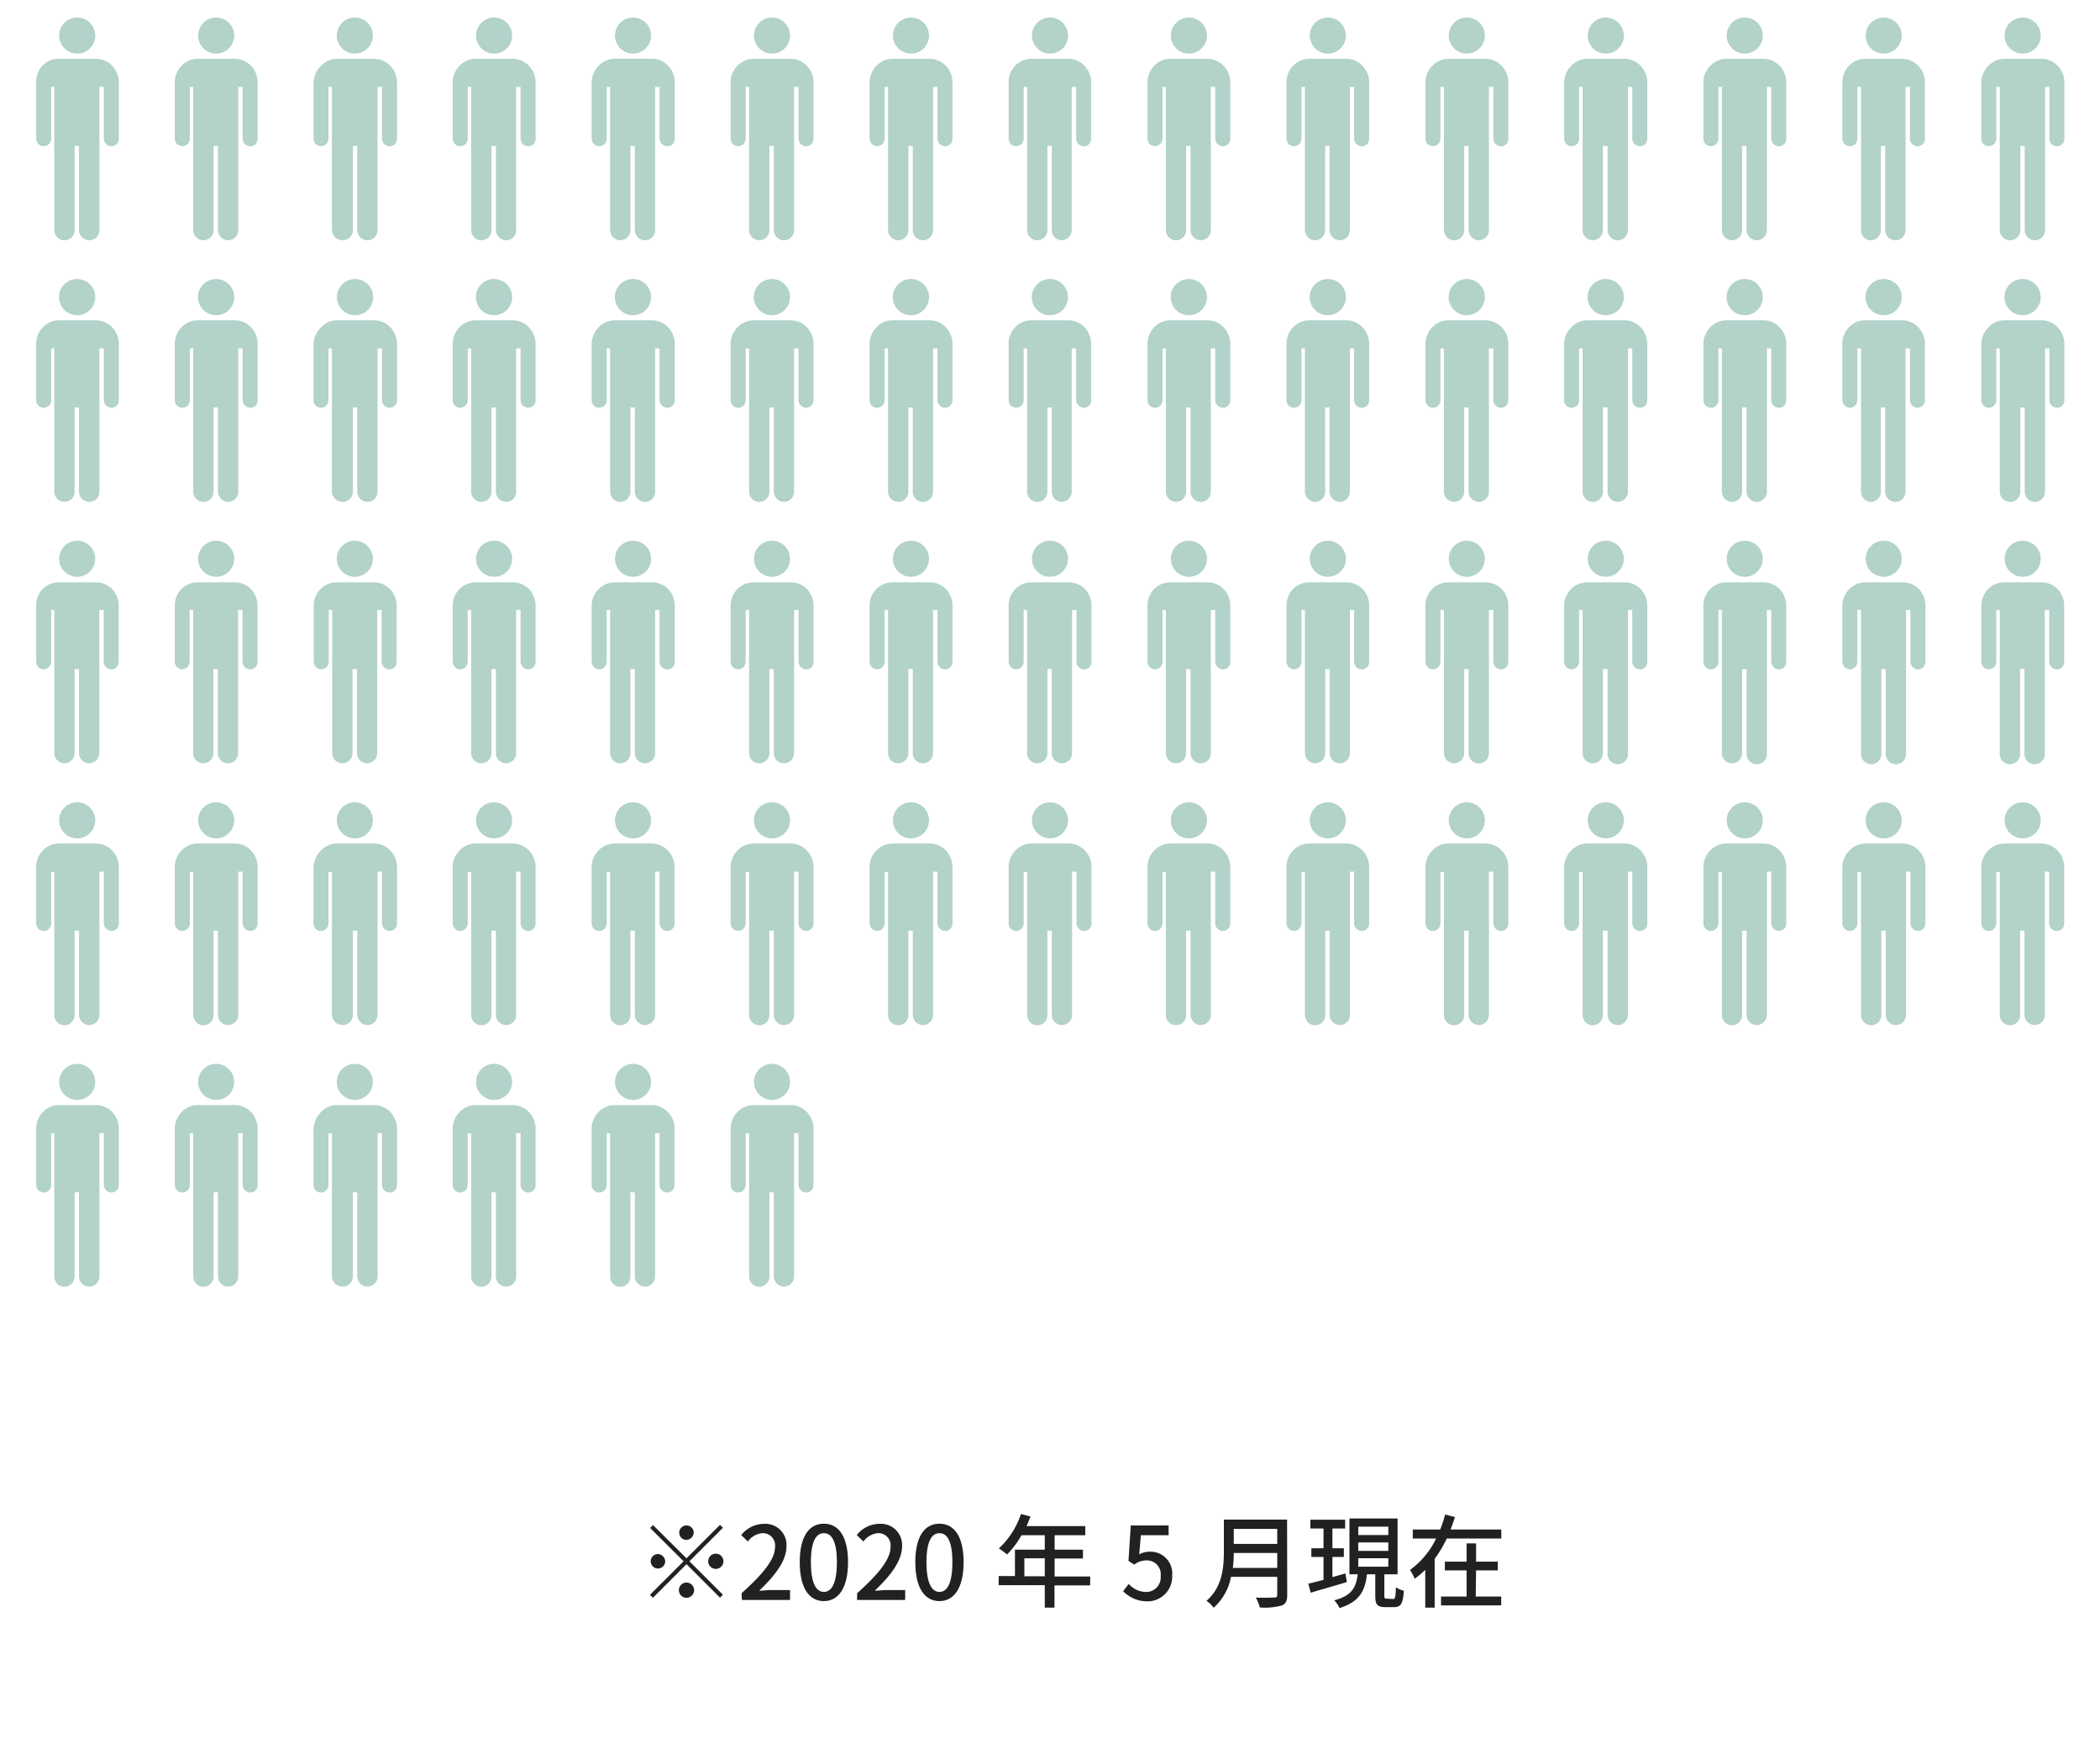 <svg xmlns="http://www.w3.org/2000/svg" viewBox="0 0 290 240"><defs><style>.cls-1{fill:#b2d2ca;}.cls-2{fill:#212121;}</style></defs><title>service_farmnote_connect_img_02</title><g id="コンテンツ"><path class="cls-1" d="M10.66,7.4a2.49,2.49,0,1,1,2.49-2.49A2.48,2.48,0,0,1,10.66,7.4ZM5,11.15v8a1,1,0,1,0,2.07,0V12H7.5V31.75a1.42,1.42,0,0,0,1.07,1.39,1.4,1.4,0,0,0,1.73-1.36V20.15h.61v11.6A1.42,1.42,0,0,0,12,33.14a1.4,1.4,0,0,0,1.73-1.36V12h.61v7.12a1.06,1.06,0,0,0,.89,1.06,1,1,0,0,0,1.18-1v-8a3.4,3.4,0,0,0-.83-2,3.13,3.13,0,0,0-2.38-1.06h-5A3.12,3.12,0,0,0,5.78,9.15,3.34,3.34,0,0,0,5,11.15Z"/><path class="cls-1" d="M29.85,7.4a2.49,2.49,0,1,1,2.49-2.49A2.48,2.48,0,0,1,29.85,7.4Zm-5.71,3.75v8a1,1,0,1,0,2.07,0V12h.48V31.75a1.42,1.42,0,0,0,1.07,1.39,1.4,1.4,0,0,0,1.73-1.36V20.15h.61v11.6a1.42,1.42,0,0,0,1.07,1.39,1.4,1.4,0,0,0,1.73-1.36V12h.61v7.12a1.06,1.06,0,0,0,.89,1.06,1,1,0,0,0,1.18-1v-8a3.4,3.4,0,0,0-.83-2,3.13,3.13,0,0,0-2.38-1.06h-5A3.12,3.12,0,0,0,25,9.15,3.34,3.34,0,0,0,24.14,11.15Z"/><path class="cls-1" d="M49,7.4a2.49,2.49,0,1,1,2.49-2.49A2.48,2.48,0,0,1,49,7.4Zm-5.71,3.75v8a1,1,0,1,0,2.07,0V12h.48V31.75A1.42,1.42,0,0,0,47,33.14a1.4,1.4,0,0,0,1.73-1.36V20.15h.61v11.6a1.42,1.42,0,0,0,1.07,1.39,1.4,1.4,0,0,0,1.73-1.36V12h.61v7.12a1.06,1.06,0,0,0,.89,1.06,1,1,0,0,0,1.18-1v-8a3.4,3.4,0,0,0-.83-2,3.13,3.13,0,0,0-2.38-1.06h-5a3.12,3.12,0,0,0-2.37,1.06A3.34,3.34,0,0,0,43.33,11.15Z"/><path class="cls-1" d="M68.23,7.4a2.49,2.49,0,1,1,2.49-2.49A2.48,2.48,0,0,1,68.23,7.4Zm-5.71,3.75v8a1,1,0,1,0,2.07,0V12h.48V31.75a1.42,1.42,0,0,0,1.07,1.39,1.4,1.4,0,0,0,1.73-1.36V20.15h.61v11.6a1.42,1.42,0,0,0,1.07,1.39,1.4,1.4,0,0,0,1.73-1.36V12h.61v7.12a1.06,1.06,0,0,0,.89,1.06,1,1,0,0,0,1.18-1v-8a3.4,3.4,0,0,0-.83-2,3.13,3.13,0,0,0-2.38-1.06h-5a3.13,3.13,0,0,0-2.38,1.06A3.34,3.34,0,0,0,62.52,11.15Z"/><path class="cls-1" d="M87.42,7.4a2.49,2.49,0,1,1,2.49-2.49A2.48,2.48,0,0,1,87.42,7.4Zm-5.71,3.75v8a1,1,0,1,0,2.07,0V12h.48V31.75a1.42,1.42,0,0,0,1.07,1.39,1.4,1.4,0,0,0,1.73-1.36V20.15h.61v11.6a1.42,1.42,0,0,0,1.07,1.39,1.4,1.4,0,0,0,1.73-1.36V12h.61v7.12A1.06,1.06,0,0,0,92,20.17a1,1,0,0,0,1.18-1v-8a3.34,3.34,0,0,0-.83-2,3.13,3.13,0,0,0-2.38-1.06h-5a3.13,3.13,0,0,0-2.38,1.06A3.34,3.34,0,0,0,81.71,11.15Z"/><path class="cls-1" d="M106.61,7.4a2.49,2.49,0,1,1,2.49-2.49A2.48,2.48,0,0,1,106.61,7.4Zm-5.71,3.75v8a1,1,0,1,0,2.07,0V12h.48V31.75a1.42,1.42,0,0,0,1.07,1.39,1.4,1.4,0,0,0,1.73-1.36V20.15h.61v11.6a1.42,1.42,0,0,0,1.07,1.39,1.4,1.4,0,0,0,1.73-1.36V12h.61v7.12a1.06,1.06,0,0,0,.89,1.06,1,1,0,0,0,1.18-1v-8a3.34,3.34,0,0,0-.83-2,3.13,3.13,0,0,0-2.38-1.06h-5a3.13,3.13,0,0,0-2.38,1.06A3.34,3.34,0,0,0,100.9,11.15Z"/><path class="cls-1" d="M125.8,7.4a2.49,2.49,0,1,1,2.49-2.49A2.48,2.48,0,0,1,125.8,7.4Zm-5.71,3.75v8a1,1,0,1,0,2.07,0V12h.48V31.75a1.42,1.42,0,0,0,1.07,1.39,1.4,1.4,0,0,0,1.73-1.36V20.15h.61v11.6a1.42,1.42,0,0,0,1.07,1.39,1.4,1.4,0,0,0,1.73-1.36V12h.61v7.12a1.06,1.06,0,0,0,.89,1.06,1,1,0,0,0,1.18-1v-8a3.34,3.34,0,0,0-.83-2,3.13,3.13,0,0,0-2.38-1.06h-5a3.13,3.13,0,0,0-2.38,1.06A3.34,3.34,0,0,0,120.09,11.15Z"/><path class="cls-1" d="M145,7.4a2.49,2.49,0,1,1,2.49-2.49A2.48,2.48,0,0,1,145,7.4Zm-5.71,3.75v8a1,1,0,1,0,2.07,0V12h.48V31.75a1.42,1.42,0,0,0,1.07,1.39,1.4,1.4,0,0,0,1.73-1.36V20.15h.61v11.6a1.42,1.42,0,0,0,1.07,1.39A1.4,1.4,0,0,0,148,31.78V12h.61v7.12a1.06,1.06,0,0,0,.89,1.06,1,1,0,0,0,1.18-1v-8a3.34,3.34,0,0,0-.83-2,3.13,3.13,0,0,0-2.38-1.06h-5a3.13,3.13,0,0,0-2.38,1.06A3.34,3.34,0,0,0,139.28,11.15Z"/><path class="cls-1" d="M164.18,7.4a2.49,2.49,0,1,1,2.49-2.49A2.48,2.48,0,0,1,164.18,7.4Zm-5.71,3.75v8a1,1,0,1,0,2.07,0V12H161V31.75a1.42,1.42,0,0,0,1.07,1.39,1.4,1.4,0,0,0,1.73-1.36V20.15h.61v11.6a1.42,1.42,0,0,0,1.07,1.39,1.4,1.4,0,0,0,1.73-1.36V12h.61v7.12a1.06,1.06,0,0,0,.89,1.06,1,1,0,0,0,1.18-1v-8a3.34,3.34,0,0,0-.83-2,3.13,3.13,0,0,0-2.38-1.06h-5a3.13,3.13,0,0,0-2.38,1.06A3.34,3.34,0,0,0,158.47,11.15Z"/><path class="cls-1" d="M183.37,7.4a2.49,2.49,0,1,1,2.49-2.49A2.48,2.48,0,0,1,183.37,7.4Zm-5.71,3.75v8a1,1,0,1,0,2.07,0V12h.48V31.75a1.42,1.42,0,0,0,1.07,1.39A1.4,1.4,0,0,0,183,31.78V20.15h.61v11.6a1.42,1.42,0,0,0,1.07,1.39,1.4,1.4,0,0,0,1.73-1.36V12H187v7.12a1.06,1.06,0,0,0,.89,1.06,1,1,0,0,0,1.18-1v-8a3.34,3.34,0,0,0-.83-2,3.13,3.13,0,0,0-2.38-1.06h-5a3.13,3.13,0,0,0-2.38,1.06A3.34,3.34,0,0,0,177.66,11.15Z"/><path class="cls-1" d="M202.56,7.4a2.49,2.49,0,1,1,2.49-2.49A2.48,2.48,0,0,1,202.56,7.4Zm-5.71,3.75v8a1,1,0,1,0,2.07,0V12h.48V31.75a1.42,1.42,0,0,0,1.07,1.39,1.4,1.4,0,0,0,1.73-1.36V20.15h.61v11.6a1.43,1.43,0,0,0,1.07,1.39,1.4,1.4,0,0,0,1.73-1.36V12h.61v7.12a1.06,1.06,0,0,0,.89,1.06,1,1,0,0,0,1.18-1v-8a3.34,3.34,0,0,0-.83-2,3.13,3.13,0,0,0-2.38-1.06h-5a3.13,3.13,0,0,0-2.38,1.06A3.34,3.34,0,0,0,196.85,11.15Z"/><path class="cls-1" d="M221.75,7.4a2.49,2.49,0,1,1,2.49-2.49A2.48,2.48,0,0,1,221.75,7.4ZM216,11.15v8a1,1,0,1,0,2.07,0V12h.48V31.75a1.42,1.42,0,0,0,1.07,1.39,1.4,1.4,0,0,0,1.73-1.36V20.15H222v11.6a1.43,1.43,0,0,0,1.07,1.39,1.41,1.41,0,0,0,1.74-1.36V12h.6v7.12a1.06,1.06,0,0,0,.89,1.06,1,1,0,0,0,1.18-1v-8a3.34,3.34,0,0,0-.83-2,3.13,3.13,0,0,0-2.38-1.06h-5a3.13,3.13,0,0,0-2.38,1.06A3.4,3.4,0,0,0,216,11.15Z"/><path class="cls-1" d="M240.94,7.4a2.49,2.49,0,1,1,2.49-2.49A2.48,2.48,0,0,1,240.94,7.4Zm-5.71,3.75v8a1,1,0,1,0,2.07,0V12h.48V31.75a1.42,1.42,0,0,0,1.07,1.39,1.4,1.4,0,0,0,1.73-1.36V20.15h.61v11.6a1.43,1.43,0,0,0,1.07,1.39A1.41,1.41,0,0,0,244,31.78V12h.6v7.12a1.06,1.06,0,0,0,.89,1.06,1,1,0,0,0,1.18-1v-8a3.34,3.34,0,0,0-.83-2,3.12,3.12,0,0,0-2.37-1.06h-5a3.13,3.13,0,0,0-2.38,1.06A3.4,3.4,0,0,0,235.23,11.15Z"/><path class="cls-1" d="M260.13,7.4a2.49,2.49,0,1,1,2.49-2.49A2.48,2.48,0,0,1,260.13,7.4Zm-5.71,3.75v8a1,1,0,1,0,2.07,0V12H257V31.75A1.43,1.43,0,0,0,258,33.14a1.41,1.41,0,0,0,1.74-1.36V20.15h.6v11.6a1.43,1.43,0,0,0,1.07,1.39,1.41,1.41,0,0,0,1.74-1.36V12h.6v7.12a1.06,1.06,0,0,0,.89,1.06,1,1,0,0,0,1.18-1v-8a3.34,3.34,0,0,0-.83-2,3.12,3.12,0,0,0-2.37-1.06h-5a3.13,3.13,0,0,0-2.38,1.06A3.4,3.4,0,0,0,254.42,11.15Z"/><path class="cls-1" d="M279.32,7.4a2.49,2.49,0,1,1,2.49-2.49A2.48,2.48,0,0,1,279.32,7.4Zm-5.71,3.75v8a1,1,0,1,0,2.07,0V12h.48V31.75a1.43,1.43,0,0,0,1.07,1.39A1.41,1.41,0,0,0,279,31.78V20.15h.6v11.6a1.43,1.43,0,0,0,1.07,1.39,1.41,1.41,0,0,0,1.74-1.36V12h.6v7.12a1.06,1.06,0,0,0,.89,1.06,1,1,0,0,0,1.18-1v-8a3.34,3.34,0,0,0-.83-2,3.12,3.12,0,0,0-2.37-1.06h-5a3.13,3.13,0,0,0-2.38,1.06A3.4,3.4,0,0,0,273.61,11.15Z"/><path class="cls-1" d="M10.66,43.53A2.5,2.5,0,1,1,13.15,41,2.49,2.49,0,0,1,10.66,43.53ZM5,47.27v8a1,1,0,1,0,2.07,0V48.11H7.5V67.87a1.41,1.41,0,0,0,1.07,1.39A1.39,1.39,0,0,0,10.3,67.9V56.27h.61v11.6A1.41,1.41,0,0,0,12,69.26a1.39,1.39,0,0,0,1.73-1.36V48.11h.61v7.12a1.06,1.06,0,0,0,.89,1.06,1,1,0,0,0,1.18-1v-8a3.45,3.45,0,0,0-.83-2,3.13,3.13,0,0,0-2.38-1.06h-5a3.12,3.12,0,0,0-2.37,1.06A3.38,3.38,0,0,0,5,47.27Z"/><path class="cls-1" d="M29.85,43.53A2.5,2.5,0,1,1,32.34,41,2.49,2.49,0,0,1,29.85,43.53Zm-5.71,3.74v8a1,1,0,1,0,2.07,0V48.11h.48V67.87a1.41,1.41,0,0,0,1.07,1.39,1.39,1.39,0,0,0,1.73-1.36V56.27h.61v11.6a1.41,1.41,0,0,0,1.07,1.39A1.39,1.39,0,0,0,32.9,67.9V48.11h.61v7.12a1.06,1.06,0,0,0,.89,1.06,1,1,0,0,0,1.18-1v-8a3.45,3.45,0,0,0-.83-2,3.13,3.13,0,0,0-2.38-1.06h-5A3.12,3.12,0,0,0,25,45.27,3.38,3.38,0,0,0,24.14,47.27Z"/><path class="cls-1" d="M49,43.53A2.5,2.5,0,1,1,51.53,41,2.49,2.49,0,0,1,49,43.53Zm-5.71,3.74v8a1,1,0,1,0,2.07,0V48.11h.48V67.87A1.41,1.41,0,0,0,47,69.26a1.39,1.39,0,0,0,1.73-1.36V56.27h.61v11.6a1.41,1.41,0,0,0,1.07,1.39,1.39,1.39,0,0,0,1.73-1.36V48.11h.61v7.12a1.06,1.06,0,0,0,.89,1.06,1,1,0,0,0,1.18-1v-8a3.45,3.45,0,0,0-.83-2,3.13,3.13,0,0,0-2.38-1.06h-5a3.12,3.12,0,0,0-2.37,1.06A3.38,3.38,0,0,0,43.33,47.27Z"/><path class="cls-1" d="M68.23,43.53A2.5,2.5,0,1,1,70.72,41,2.49,2.49,0,0,1,68.23,43.53Zm-5.71,3.74v8a1,1,0,1,0,2.07,0V48.11h.48V67.87a1.41,1.41,0,0,0,1.07,1.39,1.39,1.39,0,0,0,1.73-1.36V56.27h.61v11.6a1.41,1.41,0,0,0,1.07,1.39,1.39,1.39,0,0,0,1.73-1.36V48.11h.61v7.12a1.06,1.06,0,0,0,.89,1.06,1,1,0,0,0,1.18-1v-8a3.45,3.45,0,0,0-.83-2,3.13,3.13,0,0,0-2.38-1.06h-5a3.13,3.13,0,0,0-2.38,1.06A3.38,3.38,0,0,0,62.52,47.27Z"/><path class="cls-1" d="M87.42,43.53A2.5,2.5,0,1,1,89.91,41,2.49,2.49,0,0,1,87.42,43.53Zm-5.71,3.74v8a1,1,0,1,0,2.07,0V48.11h.48V67.87a1.41,1.41,0,0,0,1.07,1.39,1.39,1.39,0,0,0,1.73-1.36V56.27h.61v11.6a1.41,1.41,0,0,0,1.07,1.39,1.39,1.39,0,0,0,1.73-1.36V48.11h.61v7.12A1.06,1.06,0,0,0,92,56.29a1,1,0,0,0,1.18-1v-8a3.38,3.38,0,0,0-.83-2,3.13,3.13,0,0,0-2.38-1.06h-5a3.13,3.13,0,0,0-2.38,1.06A3.38,3.38,0,0,0,81.71,47.27Z"/><path class="cls-1" d="M106.61,43.53A2.5,2.5,0,1,1,109.1,41,2.49,2.49,0,0,1,106.61,43.53Zm-5.71,3.74v8a1,1,0,1,0,2.07,0V48.11h.48V67.87a1.41,1.41,0,0,0,1.07,1.39,1.39,1.39,0,0,0,1.73-1.36V56.27h.61v11.6a1.41,1.41,0,0,0,1.07,1.39,1.39,1.39,0,0,0,1.73-1.36V48.11h.61v7.12a1.06,1.06,0,0,0,.89,1.06,1,1,0,0,0,1.18-1v-8a3.38,3.38,0,0,0-.83-2,3.13,3.13,0,0,0-2.38-1.06h-5a3.13,3.13,0,0,0-2.38,1.06A3.38,3.38,0,0,0,100.9,47.27Z"/><path class="cls-1" d="M125.8,43.53A2.5,2.5,0,1,1,128.29,41,2.49,2.49,0,0,1,125.8,43.53Zm-5.71,3.74v8a1,1,0,1,0,2.07,0V48.11h.48V67.87a1.41,1.41,0,0,0,1.07,1.39,1.39,1.39,0,0,0,1.73-1.36V56.27h.61v11.6a1.41,1.41,0,0,0,1.07,1.39,1.39,1.39,0,0,0,1.73-1.36V48.11h.61v7.12a1.06,1.06,0,0,0,.89,1.06,1,1,0,0,0,1.18-1v-8a3.38,3.38,0,0,0-.83-2,3.13,3.13,0,0,0-2.38-1.06h-5a3.13,3.13,0,0,0-2.38,1.06A3.38,3.38,0,0,0,120.09,47.27Z"/><path class="cls-1" d="M145,43.53A2.5,2.5,0,1,1,147.48,41,2.49,2.49,0,0,1,145,43.53Zm-5.71,3.74v8a1,1,0,1,0,2.07,0V48.11h.48V67.87a1.41,1.41,0,0,0,1.07,1.39,1.39,1.39,0,0,0,1.73-1.36V56.27h.61v11.6a1.41,1.41,0,0,0,1.07,1.39A1.39,1.39,0,0,0,148,67.9V48.11h.61v7.12a1.06,1.06,0,0,0,.89,1.06,1,1,0,0,0,1.18-1v-8a3.38,3.38,0,0,0-.83-2,3.13,3.13,0,0,0-2.38-1.06h-5a3.13,3.13,0,0,0-2.38,1.06A3.38,3.38,0,0,0,139.28,47.27Z"/><path class="cls-1" d="M164.18,43.53A2.5,2.5,0,1,1,166.67,41,2.49,2.49,0,0,1,164.18,43.53Zm-5.71,3.74v8a1,1,0,1,0,2.07,0V48.11H161V67.87a1.41,1.41,0,0,0,1.07,1.39,1.39,1.39,0,0,0,1.73-1.36V56.27h.61v11.6a1.41,1.41,0,0,0,1.07,1.39,1.39,1.39,0,0,0,1.73-1.36V48.11h.61v7.12a1.06,1.06,0,0,0,.89,1.06,1,1,0,0,0,1.18-1v-8a3.38,3.38,0,0,0-.83-2,3.13,3.13,0,0,0-2.38-1.06h-5a3.13,3.13,0,0,0-2.38,1.06A3.38,3.38,0,0,0,158.47,47.27Z"/><path class="cls-1" d="M183.37,43.53A2.5,2.5,0,1,1,185.86,41,2.49,2.49,0,0,1,183.37,43.53Zm-5.71,3.74v8a1,1,0,1,0,2.07,0V48.11h.48V67.87a1.41,1.41,0,0,0,1.07,1.39A1.39,1.39,0,0,0,183,67.9V56.27h.61v11.6a1.41,1.41,0,0,0,1.07,1.39,1.39,1.39,0,0,0,1.73-1.36V48.11H187v7.12a1.06,1.06,0,0,0,.89,1.06,1,1,0,0,0,1.18-1v-8a3.38,3.38,0,0,0-.83-2,3.13,3.13,0,0,0-2.38-1.06h-5a3.13,3.13,0,0,0-2.38,1.06A3.38,3.38,0,0,0,177.66,47.27Z"/><path class="cls-1" d="M202.56,43.53A2.5,2.5,0,1,1,205.05,41,2.49,2.49,0,0,1,202.56,43.53Zm-5.71,3.74v8a1,1,0,1,0,2.07,0V48.11h.48V67.87a1.41,1.41,0,0,0,1.07,1.39,1.39,1.39,0,0,0,1.73-1.36V56.27h.61v11.6a1.42,1.42,0,0,0,1.07,1.39,1.39,1.39,0,0,0,1.73-1.36V48.11h.61v7.12a1.06,1.06,0,0,0,.89,1.06,1,1,0,0,0,1.18-1v-8a3.38,3.38,0,0,0-.83-2,3.13,3.13,0,0,0-2.38-1.06h-5a3.13,3.13,0,0,0-2.38,1.06A3.38,3.38,0,0,0,196.85,47.27Z"/><path class="cls-1" d="M221.75,43.53A2.5,2.5,0,1,1,224.24,41,2.49,2.49,0,0,1,221.75,43.53ZM216,47.27v8a1,1,0,1,0,2.07,0V48.11h.48V67.87a1.41,1.41,0,0,0,1.07,1.39,1.39,1.39,0,0,0,1.73-1.36V56.27H222v11.6a1.42,1.42,0,0,0,1.07,1.39,1.4,1.4,0,0,0,1.74-1.36V48.11h.6v7.12a1.06,1.06,0,0,0,.89,1.06,1,1,0,0,0,1.18-1v-8a3.38,3.38,0,0,0-.83-2,3.13,3.13,0,0,0-2.38-1.06h-5a3.13,3.13,0,0,0-2.38,1.06A3.45,3.45,0,0,0,216,47.27Z"/><path class="cls-1" d="M240.94,43.53A2.5,2.5,0,1,1,243.43,41,2.49,2.49,0,0,1,240.94,43.53Zm-5.71,3.74v8a1,1,0,1,0,2.07,0V48.11h.48V67.87a1.41,1.41,0,0,0,1.07,1.39,1.39,1.39,0,0,0,1.73-1.36V56.27h.61v11.6a1.42,1.42,0,0,0,1.07,1.39A1.4,1.4,0,0,0,244,67.9V48.11h.6v7.12a1.06,1.06,0,0,0,.89,1.06,1,1,0,0,0,1.18-1v-8a3.38,3.38,0,0,0-.83-2,3.12,3.12,0,0,0-2.37-1.06h-5a3.13,3.13,0,0,0-2.38,1.06A3.45,3.45,0,0,0,235.23,47.27Z"/><path class="cls-1" d="M260.13,43.53A2.5,2.5,0,1,1,262.62,41,2.49,2.49,0,0,1,260.13,43.53Zm-5.71,3.74v8a1,1,0,1,0,2.07,0V48.11H257V67.87A1.42,1.42,0,0,0,258,69.26a1.4,1.4,0,0,0,1.74-1.36V56.27h.6v11.6a1.42,1.42,0,0,0,1.07,1.39,1.4,1.4,0,0,0,1.74-1.36V48.11h.6v7.12a1.06,1.06,0,0,0,.89,1.06,1,1,0,0,0,1.18-1v-8a3.38,3.38,0,0,0-.83-2,3.12,3.12,0,0,0-2.37-1.06h-5a3.13,3.13,0,0,0-2.38,1.06A3.45,3.45,0,0,0,254.42,47.27Z"/><path class="cls-1" d="M279.32,43.53A2.5,2.5,0,1,1,281.81,41,2.49,2.49,0,0,1,279.32,43.53Zm-5.71,3.74v8a1,1,0,1,0,2.07,0V48.11h.48V67.87a1.42,1.42,0,0,0,1.07,1.39A1.4,1.4,0,0,0,279,67.9V56.27h.6v11.6a1.42,1.42,0,0,0,1.07,1.39,1.4,1.4,0,0,0,1.74-1.36V48.11h.6v7.12a1.06,1.06,0,0,0,.89,1.06,1,1,0,0,0,1.18-1v-8a3.38,3.38,0,0,0-.83-2,3.12,3.12,0,0,0-2.37-1.06h-5a3.13,3.13,0,0,0-2.38,1.06A3.45,3.45,0,0,0,273.61,47.27Z"/><path class="cls-1" d="M10.66,79.65a2.49,2.49,0,1,1,2.49-2.49A2.49,2.49,0,0,1,10.66,79.65ZM5,83.4v7.95a1.07,1.07,0,0,0,.88,1.07,1.05,1.05,0,0,0,1.19-1V84.23H7.5V104a1.4,1.4,0,1,0,2.8,0V92.39h.61V104a1.4,1.4,0,1,0,2.8,0V84.23h.61v7.12a1.08,1.08,0,0,0,.89,1.07,1,1,0,0,0,1.18-1v-8a3.45,3.45,0,0,0-.83-2,3.15,3.15,0,0,0-2.38-1h-5a3.14,3.14,0,0,0-2.37,1A3.38,3.38,0,0,0,5,83.4Z"/><path class="cls-1" d="M29.85,79.65a2.49,2.49,0,1,1,2.49-2.49A2.49,2.49,0,0,1,29.85,79.65ZM24.14,83.4v7.95A1.07,1.07,0,0,0,25,92.42a1.05,1.05,0,0,0,1.19-1V84.23h.48V104a1.4,1.4,0,1,0,2.8,0V92.39h.61V104a1.4,1.4,0,1,0,2.8,0V84.23h.61v7.12a1.08,1.08,0,0,0,.89,1.07,1,1,0,0,0,1.18-1v-8a3.45,3.45,0,0,0-.83-2,3.15,3.15,0,0,0-2.38-1h-5a3.14,3.14,0,0,0-2.37,1A3.38,3.38,0,0,0,24.14,83.4Z"/><path class="cls-1" d="M49,79.65a2.49,2.49,0,1,1,2.49-2.49A2.49,2.49,0,0,1,49,79.65ZM43.33,83.4v7.95a1.07,1.07,0,0,0,.88,1.07,1.05,1.05,0,0,0,1.19-1V84.23h.48V104a1.4,1.4,0,1,0,2.8,0V92.39h.61V104a1.4,1.4,0,1,0,2.8,0V84.23h.61v7.12a1.08,1.08,0,0,0,.89,1.07,1,1,0,0,0,1.18-1v-8a3.45,3.45,0,0,0-.83-2,3.15,3.15,0,0,0-2.38-1h-5a3.14,3.14,0,0,0-2.37,1A3.38,3.38,0,0,0,43.33,83.4Z"/><path class="cls-1" d="M68.23,79.65a2.49,2.49,0,1,1,2.49-2.49A2.49,2.49,0,0,1,68.23,79.65ZM62.52,83.4v7.95a1.07,1.07,0,0,0,.88,1.07,1.05,1.05,0,0,0,1.19-1V84.23h.48V104a1.4,1.4,0,1,0,2.8,0V92.39h.61V104a1.4,1.4,0,1,0,2.8,0V84.23h.61v7.12a1.08,1.08,0,0,0,.89,1.07,1,1,0,0,0,1.18-1v-8a3.45,3.45,0,0,0-.83-2,3.15,3.15,0,0,0-2.38-1h-5a3.15,3.15,0,0,0-2.38,1A3.38,3.38,0,0,0,62.52,83.4Z"/><path class="cls-1" d="M87.42,79.65a2.49,2.49,0,1,1,2.49-2.49A2.49,2.49,0,0,1,87.42,79.65ZM81.71,83.4v7.95a1.07,1.07,0,0,0,.88,1.07,1.05,1.05,0,0,0,1.19-1V84.23h.48V104a1.4,1.4,0,1,0,2.8,0V92.39h.61V104a1.4,1.4,0,1,0,2.8,0V84.23h.61v7.12A1.08,1.08,0,0,0,92,92.42a1,1,0,0,0,1.18-1v-8a3.38,3.38,0,0,0-.83-2,3.15,3.15,0,0,0-2.38-1h-5a3.15,3.15,0,0,0-2.38,1A3.38,3.38,0,0,0,81.71,83.4Z"/><path class="cls-1" d="M106.61,79.65a2.49,2.49,0,1,1,2.49-2.49A2.49,2.49,0,0,1,106.61,79.65ZM100.9,83.4v7.95a1.07,1.07,0,0,0,.88,1.07,1.05,1.05,0,0,0,1.19-1V84.23h.48V104a1.4,1.4,0,1,0,2.8,0V92.39h.61V104a1.4,1.4,0,1,0,2.8,0V84.23h.61v7.12a1.08,1.08,0,0,0,.89,1.07,1,1,0,0,0,1.18-1v-8a3.38,3.38,0,0,0-.83-2,3.15,3.15,0,0,0-2.38-1h-5a3.15,3.15,0,0,0-2.38,1A3.38,3.38,0,0,0,100.9,83.4Z"/><path class="cls-1" d="M125.8,79.65a2.49,2.49,0,1,1,2.49-2.49A2.49,2.49,0,0,1,125.8,79.65Zm-5.71,3.75v7.95a1.07,1.07,0,0,0,.88,1.07,1.05,1.05,0,0,0,1.19-1V84.23h.48V104a1.4,1.4,0,1,0,2.8,0V92.39h.61V104a1.4,1.4,0,1,0,2.8,0V84.23h.61v7.12a1.08,1.08,0,0,0,.89,1.07,1,1,0,0,0,1.18-1v-8a3.38,3.38,0,0,0-.83-2,3.15,3.15,0,0,0-2.38-1h-5a3.15,3.15,0,0,0-2.38,1A3.38,3.38,0,0,0,120.09,83.4Z"/><path class="cls-1" d="M145,79.65a2.49,2.49,0,1,1,2.49-2.49A2.49,2.49,0,0,1,145,79.65Zm-5.71,3.75v7.95a1.07,1.07,0,0,0,.88,1.07,1.05,1.05,0,0,0,1.19-1V84.23h.48V104a1.4,1.4,0,1,0,2.8,0V92.39h.61V104a1.4,1.4,0,1,0,2.8,0V84.23h.61v7.12a1.08,1.08,0,0,0,.89,1.07,1,1,0,0,0,1.18-1v-8a3.38,3.38,0,0,0-.83-2,3.15,3.15,0,0,0-2.38-1h-5a3.15,3.15,0,0,0-2.38,1A3.38,3.38,0,0,0,139.28,83.4Z"/><path class="cls-1" d="M164.18,79.65a2.49,2.49,0,1,1,2.49-2.49A2.49,2.49,0,0,1,164.18,79.65Zm-5.71,3.75v7.95a1.07,1.07,0,0,0,.88,1.07,1.05,1.05,0,0,0,1.19-1V84.23H161V104a1.4,1.4,0,1,0,2.8,0V92.39h.61V104a1.4,1.4,0,1,0,2.8,0V84.23h.61v7.12a1.08,1.08,0,0,0,.89,1.07,1,1,0,0,0,1.18-1v-8a3.38,3.38,0,0,0-.83-2,3.15,3.15,0,0,0-2.38-1h-5a3.15,3.15,0,0,0-2.38,1A3.38,3.38,0,0,0,158.47,83.4Z"/><path class="cls-1" d="M183.37,79.65a2.49,2.49,0,1,1,2.49-2.49A2.49,2.49,0,0,1,183.37,79.65Zm-5.71,3.75v7.95a1.07,1.07,0,0,0,.88,1.07,1.05,1.05,0,0,0,1.19-1V84.23h.48V104a1.4,1.4,0,1,0,2.8,0V92.39h.61V104a1.4,1.4,0,1,0,2.8,0V84.23H187v7.12a1.08,1.08,0,0,0,.89,1.07,1,1,0,0,0,1.18-1v-8a3.38,3.38,0,0,0-.83-2,3.15,3.15,0,0,0-2.38-1h-5a3.15,3.15,0,0,0-2.38,1A3.38,3.38,0,0,0,177.66,83.4Z"/><path class="cls-1" d="M202.56,79.65a2.49,2.49,0,1,1,2.49-2.49A2.49,2.49,0,0,1,202.56,79.65Zm-5.71,3.75v7.95a1.07,1.07,0,0,0,.88,1.07,1.05,1.05,0,0,0,1.19-1V84.23h.48V104a1.4,1.4,0,1,0,2.8,0V92.39h.61V104a1.41,1.41,0,0,0,1.07,1.38,1.39,1.39,0,0,0,1.73-1.35V84.23h.61v7.12a1.08,1.08,0,0,0,.89,1.07,1,1,0,0,0,1.18-1v-8a3.38,3.38,0,0,0-.83-2,3.15,3.15,0,0,0-2.38-1h-5a3.15,3.15,0,0,0-2.38,1A3.38,3.38,0,0,0,196.85,83.4Z"/><path class="cls-1" d="M221.75,79.65a2.49,2.49,0,1,1,2.49-2.49A2.49,2.49,0,0,1,221.75,79.65ZM216,83.4v7.95a1.07,1.07,0,0,0,.88,1.07,1.05,1.05,0,0,0,1.19-1V84.23h.48V104a1.4,1.4,0,1,0,2.8,0V92.39H222V104a1.41,1.41,0,1,0,2.81,0V84.23h.6v7.12a1.08,1.08,0,0,0,.89,1.07,1,1,0,0,0,1.18-1v-8a3.38,3.38,0,0,0-.83-2,3.15,3.15,0,0,0-2.38-1h-5a3.15,3.15,0,0,0-2.38,1A3.45,3.45,0,0,0,216,83.4Z"/><path class="cls-1" d="M240.94,79.65a2.49,2.49,0,1,1,2.49-2.49A2.49,2.49,0,0,1,240.94,79.65Zm-5.71,3.75v7.95a1.07,1.07,0,0,0,.88,1.07,1.05,1.05,0,0,0,1.19-1V84.23h.48V104a1.4,1.4,0,1,0,2.8,0V92.39h.61V104a1.41,1.41,0,1,0,2.81,0V84.23h.6v7.12a1.08,1.08,0,0,0,.89,1.07,1,1,0,0,0,1.18-1v-8a3.38,3.38,0,0,0-.83-2,3.14,3.14,0,0,0-2.37-1h-5a3.15,3.15,0,0,0-2.38,1A3.45,3.45,0,0,0,235.23,83.4Z"/><path class="cls-1" d="M260.13,79.65a2.49,2.49,0,1,1,2.49-2.49A2.49,2.49,0,0,1,260.13,79.65Zm-5.71,3.75v7.95a1.07,1.07,0,0,0,.88,1.07,1.05,1.05,0,0,0,1.19-1V84.23H257V104a1.41,1.41,0,1,0,2.81,0V92.39h.6V104a1.41,1.41,0,1,0,2.81,0V84.23h.6v7.12a1.08,1.08,0,0,0,.89,1.07,1,1,0,0,0,1.18-1v-8a3.38,3.38,0,0,0-.83-2,3.14,3.14,0,0,0-2.37-1h-5a3.15,3.15,0,0,0-2.38,1A3.45,3.45,0,0,0,254.42,83.4Z"/><path class="cls-1" d="M279.32,79.65a2.49,2.49,0,1,1,2.49-2.49A2.49,2.49,0,0,1,279.32,79.65Zm-5.71,3.75v7.95a1.07,1.07,0,0,0,.88,1.07,1.05,1.05,0,0,0,1.19-1V84.23h.48V104a1.41,1.41,0,1,0,2.81,0V92.39h.6V104a1.41,1.41,0,1,0,2.81,0V84.23h.6v7.12a1.08,1.08,0,0,0,.89,1.07,1,1,0,0,0,1.18-1v-8a3.38,3.38,0,0,0-.83-2,3.14,3.14,0,0,0-2.37-1h-5a3.15,3.15,0,0,0-2.38,1A3.45,3.45,0,0,0,273.61,83.4Z"/><path class="cls-1" d="M10.66,115.77a2.49,2.49,0,1,1,2.49-2.49A2.48,2.48,0,0,1,10.66,115.77ZM5,119.52v8a1,1,0,1,0,2.07,0v-7.13H7.5v19.76a1.42,1.42,0,0,0,1.07,1.39,1.4,1.4,0,0,0,1.73-1.36V128.52h.61v11.6A1.42,1.42,0,0,0,12,141.51a1.4,1.4,0,0,0,1.73-1.36V120.36h.61v7.12a1.06,1.06,0,0,0,.89,1.06,1,1,0,0,0,1.18-1v-8a3.4,3.4,0,0,0-.83-2,3.13,3.13,0,0,0-2.38-1.06h-5a3.12,3.12,0,0,0-2.37,1.06A3.34,3.34,0,0,0,5,119.52Z"/><path class="cls-1" d="M29.85,115.77a2.49,2.49,0,1,1,2.49-2.49A2.48,2.48,0,0,1,29.85,115.77Zm-5.71,3.75v8a1,1,0,1,0,2.07,0v-7.13h.48v19.76a1.42,1.42,0,0,0,1.07,1.39,1.4,1.4,0,0,0,1.73-1.36V128.52h.61v11.6a1.42,1.42,0,0,0,1.07,1.39,1.4,1.4,0,0,0,1.73-1.36V120.36h.61v7.12a1.06,1.06,0,0,0,.89,1.06,1,1,0,0,0,1.18-1v-8a3.4,3.4,0,0,0-.83-2,3.13,3.13,0,0,0-2.38-1.06h-5A3.12,3.12,0,0,0,25,117.52,3.34,3.34,0,0,0,24.14,119.52Z"/><path class="cls-1" d="M49,115.77a2.49,2.49,0,1,1,2.49-2.49A2.48,2.48,0,0,1,49,115.77Zm-5.71,3.75v8a1,1,0,1,0,2.07,0v-7.13h.48v19.76A1.42,1.42,0,0,0,47,141.51a1.4,1.4,0,0,0,1.73-1.36V128.52h.61v11.6a1.42,1.42,0,0,0,1.07,1.39,1.4,1.4,0,0,0,1.73-1.36V120.36h.61v7.12a1.06,1.06,0,0,0,.89,1.06,1,1,0,0,0,1.18-1v-8a3.4,3.4,0,0,0-.83-2,3.13,3.13,0,0,0-2.38-1.06h-5a3.12,3.12,0,0,0-2.37,1.06A3.34,3.34,0,0,0,43.33,119.52Z"/><path class="cls-1" d="M68.23,115.77a2.49,2.49,0,1,1,2.49-2.49A2.48,2.48,0,0,1,68.23,115.77Zm-5.71,3.75v8a1,1,0,1,0,2.07,0v-7.13h.48v19.76a1.42,1.42,0,0,0,1.07,1.39,1.4,1.4,0,0,0,1.73-1.36V128.52h.61v11.6a1.42,1.42,0,0,0,1.07,1.39,1.4,1.4,0,0,0,1.73-1.36V120.36h.61v7.12a1.06,1.06,0,0,0,.89,1.06,1,1,0,0,0,1.18-1v-8a3.4,3.4,0,0,0-.83-2,3.13,3.13,0,0,0-2.38-1.06h-5a3.13,3.13,0,0,0-2.38,1.06A3.34,3.34,0,0,0,62.52,119.52Z"/><path class="cls-1" d="M87.42,115.77a2.49,2.49,0,1,1,2.49-2.49A2.48,2.48,0,0,1,87.42,115.77Zm-5.71,3.75v8a1,1,0,1,0,2.07,0v-7.13h.48v19.76a1.42,1.42,0,0,0,1.07,1.39,1.4,1.4,0,0,0,1.73-1.36V128.52h.61v11.6a1.42,1.42,0,0,0,1.07,1.39,1.4,1.4,0,0,0,1.73-1.36V120.36h.61v7.12a1.06,1.06,0,0,0,.89,1.06,1,1,0,0,0,1.18-1v-8a3.34,3.34,0,0,0-.83-2,3.13,3.13,0,0,0-2.38-1.06h-5a3.13,3.13,0,0,0-2.38,1.06A3.34,3.34,0,0,0,81.71,119.52Z"/><path class="cls-1" d="M106.61,115.77a2.49,2.49,0,1,1,2.49-2.49A2.48,2.48,0,0,1,106.61,115.77Zm-5.71,3.75v8a1,1,0,1,0,2.07,0v-7.13h.48v19.76a1.42,1.42,0,0,0,1.07,1.39,1.4,1.4,0,0,0,1.73-1.36V128.52h.61v11.6a1.42,1.42,0,0,0,1.07,1.39,1.4,1.4,0,0,0,1.73-1.36V120.36h.61v7.12a1.06,1.06,0,0,0,.89,1.06,1,1,0,0,0,1.18-1v-8a3.34,3.34,0,0,0-.83-2,3.13,3.13,0,0,0-2.38-1.06h-5a3.13,3.13,0,0,0-2.38,1.06A3.34,3.34,0,0,0,100.9,119.52Z"/><path class="cls-1" d="M125.8,115.77a2.49,2.49,0,1,1,2.49-2.49A2.48,2.48,0,0,1,125.8,115.77Zm-5.71,3.75v8a1,1,0,1,0,2.07,0v-7.13h.48v19.76a1.42,1.42,0,0,0,1.07,1.39,1.4,1.4,0,0,0,1.73-1.36V128.52h.61v11.6a1.42,1.42,0,0,0,1.07,1.39,1.4,1.4,0,0,0,1.73-1.36V120.36h.61v7.12a1.06,1.06,0,0,0,.89,1.06,1,1,0,0,0,1.18-1v-8a3.34,3.34,0,0,0-.83-2,3.13,3.13,0,0,0-2.38-1.06h-5a3.13,3.13,0,0,0-2.38,1.06A3.34,3.34,0,0,0,120.09,119.52Z"/><path class="cls-1" d="M145,115.77a2.49,2.49,0,1,1,2.49-2.49A2.48,2.48,0,0,1,145,115.77Zm-5.71,3.75v8a1,1,0,1,0,2.07,0v-7.13h.48v19.76a1.42,1.42,0,0,0,1.07,1.39,1.4,1.4,0,0,0,1.73-1.36V128.52h.61v11.6a1.42,1.42,0,0,0,1.07,1.39,1.4,1.4,0,0,0,1.73-1.36V120.36h.61v7.12a1.06,1.06,0,0,0,.89,1.06,1,1,0,0,0,1.18-1v-8a3.34,3.34,0,0,0-.83-2,3.13,3.13,0,0,0-2.38-1.06h-5a3.13,3.13,0,0,0-2.38,1.06A3.34,3.34,0,0,0,139.28,119.52Z"/><path class="cls-1" d="M164.18,115.77a2.49,2.49,0,1,1,2.49-2.49A2.48,2.48,0,0,1,164.18,115.77Zm-5.71,3.75v8a1,1,0,1,0,2.07,0v-7.13H161v19.76a1.42,1.42,0,0,0,1.07,1.39,1.4,1.4,0,0,0,1.73-1.36V128.52h.61v11.6a1.42,1.42,0,0,0,1.07,1.39,1.4,1.4,0,0,0,1.73-1.36V120.36h.61v7.12a1.06,1.06,0,0,0,.89,1.06,1,1,0,0,0,1.18-1v-8a3.34,3.34,0,0,0-.83-2,3.13,3.13,0,0,0-2.38-1.06h-5a3.13,3.13,0,0,0-2.38,1.06A3.34,3.34,0,0,0,158.47,119.52Z"/><path class="cls-1" d="M183.37,115.77a2.49,2.49,0,1,1,2.49-2.49A2.48,2.48,0,0,1,183.37,115.77Zm-5.71,3.75v8a1,1,0,1,0,2.07,0v-7.13h.48v19.76a1.42,1.42,0,0,0,1.07,1.39,1.4,1.4,0,0,0,1.73-1.36V128.52h.61v11.6a1.42,1.42,0,0,0,1.07,1.39,1.4,1.4,0,0,0,1.73-1.36V120.36H187v7.12a1.06,1.06,0,0,0,.89,1.06,1,1,0,0,0,1.18-1v-8a3.34,3.34,0,0,0-.83-2,3.13,3.13,0,0,0-2.38-1.06h-5a3.13,3.13,0,0,0-2.38,1.06A3.34,3.34,0,0,0,177.66,119.52Z"/><path class="cls-1" d="M202.56,115.77a2.49,2.49,0,1,1,2.49-2.49A2.48,2.48,0,0,1,202.56,115.77Zm-5.71,3.75v8a1,1,0,1,0,2.07,0v-7.13h.48v19.76a1.42,1.42,0,0,0,1.07,1.39,1.4,1.4,0,0,0,1.73-1.36V128.52h.61v11.6a1.43,1.43,0,0,0,1.07,1.39,1.4,1.4,0,0,0,1.73-1.36V120.36h.61v7.12a1.06,1.06,0,0,0,.89,1.06,1,1,0,0,0,1.18-1v-8a3.34,3.34,0,0,0-.83-2,3.13,3.13,0,0,0-2.38-1.06h-5a3.13,3.13,0,0,0-2.38,1.06A3.34,3.34,0,0,0,196.85,119.52Z"/><path class="cls-1" d="M221.75,115.77a2.49,2.49,0,1,1,2.49-2.49A2.48,2.48,0,0,1,221.75,115.77ZM216,119.52v8a1,1,0,1,0,2.07,0v-7.13h.48v19.76a1.42,1.42,0,0,0,1.07,1.39,1.4,1.4,0,0,0,1.73-1.36V128.52H222v11.6a1.43,1.43,0,0,0,1.07,1.39,1.41,1.41,0,0,0,1.74-1.36V120.36h.6v7.12a1.06,1.06,0,0,0,.89,1.06,1,1,0,0,0,1.18-1v-8a3.34,3.34,0,0,0-.83-2,3.13,3.13,0,0,0-2.38-1.06h-5a3.13,3.13,0,0,0-2.38,1.06A3.4,3.4,0,0,0,216,119.52Z"/><path class="cls-1" d="M240.94,115.77a2.49,2.49,0,1,1,2.49-2.49A2.48,2.48,0,0,1,240.94,115.77Zm-5.71,3.75v8a1,1,0,1,0,2.07,0v-7.13h.48v19.76a1.42,1.42,0,0,0,1.07,1.39,1.4,1.4,0,0,0,1.73-1.36V128.52h.61v11.6a1.43,1.43,0,0,0,1.07,1.39,1.41,1.41,0,0,0,1.74-1.36V120.36h.6v7.12a1.06,1.06,0,0,0,.89,1.06,1,1,0,0,0,1.18-1v-8a3.34,3.34,0,0,0-.83-2,3.12,3.12,0,0,0-2.37-1.06h-5a3.13,3.13,0,0,0-2.38,1.06A3.4,3.4,0,0,0,235.23,119.52Z"/><path class="cls-1" d="M260.13,115.77a2.49,2.49,0,1,1,2.49-2.49A2.48,2.48,0,0,1,260.13,115.77Zm-5.71,3.75v8a1,1,0,1,0,2.07,0v-7.13H257v19.76a1.43,1.43,0,0,0,1.07,1.39,1.41,1.41,0,0,0,1.74-1.36V128.52h.6v11.6a1.43,1.43,0,0,0,1.07,1.39,1.41,1.41,0,0,0,1.74-1.36V120.36h.6v7.12a1.06,1.06,0,0,0,.89,1.06,1,1,0,0,0,1.18-1v-8a3.34,3.34,0,0,0-.83-2,3.12,3.12,0,0,0-2.37-1.06h-5a3.13,3.13,0,0,0-2.38,1.06A3.4,3.4,0,0,0,254.42,119.52Z"/><path class="cls-1" d="M279.32,115.77a2.49,2.49,0,1,1,2.49-2.49A2.48,2.48,0,0,1,279.32,115.77Zm-5.71,3.75v8a1,1,0,1,0,2.07,0v-7.13h.48v19.76a1.43,1.43,0,0,0,1.07,1.39,1.41,1.41,0,0,0,1.74-1.36V128.52h.6v11.6a1.43,1.43,0,0,0,1.07,1.39,1.41,1.41,0,0,0,1.74-1.36V120.36h.6v7.12a1.06,1.06,0,0,0,.89,1.06,1,1,0,0,0,1.18-1v-8a3.34,3.34,0,0,0-.83-2,3.12,3.12,0,0,0-2.37-1.06h-5a3.13,3.13,0,0,0-2.38,1.06A3.4,3.4,0,0,0,273.61,119.52Z"/><path class="cls-1" d="M10.66,151.89a2.49,2.49,0,1,1,2.49-2.49A2.48,2.48,0,0,1,10.66,151.89ZM5,155.64v8a1,1,0,1,0,2.07,0v-7.14H7.5v19.76a1.42,1.42,0,0,0,1.07,1.39,1.4,1.4,0,0,0,1.73-1.36V164.64h.61v11.6A1.42,1.42,0,0,0,12,177.63a1.4,1.4,0,0,0,1.73-1.36V156.48h.61v7.12a1.06,1.06,0,0,0,.89,1.06,1,1,0,0,0,1.18-1v-8a3.4,3.4,0,0,0-.83-2,3.13,3.13,0,0,0-2.38-1.06h-5a3.12,3.12,0,0,0-2.37,1.06A3.34,3.34,0,0,0,5,155.64Z"/><path class="cls-1" d="M29.85,151.89a2.49,2.49,0,1,1,2.49-2.49A2.48,2.48,0,0,1,29.85,151.89Zm-5.71,3.75v8a1,1,0,1,0,2.07,0v-7.14h.48v19.76a1.42,1.42,0,0,0,1.07,1.39,1.4,1.4,0,0,0,1.73-1.36V164.64h.61v11.6a1.42,1.42,0,0,0,1.07,1.39,1.4,1.4,0,0,0,1.73-1.36V156.48h.61v7.12a1.06,1.06,0,0,0,.89,1.06,1,1,0,0,0,1.18-1v-8a3.4,3.4,0,0,0-.83-2,3.13,3.13,0,0,0-2.38-1.06h-5A3.12,3.12,0,0,0,25,153.64,3.34,3.34,0,0,0,24.14,155.64Z"/><path class="cls-1" d="M49,151.89a2.49,2.49,0,1,1,2.49-2.49A2.48,2.48,0,0,1,49,151.89Zm-5.71,3.75v8a1,1,0,1,0,2.07,0v-7.14h.48v19.76A1.42,1.42,0,0,0,47,177.63a1.4,1.4,0,0,0,1.73-1.36V164.64h.61v11.6a1.42,1.42,0,0,0,1.07,1.39,1.4,1.4,0,0,0,1.73-1.36V156.48h.61v7.12a1.06,1.06,0,0,0,.89,1.06,1,1,0,0,0,1.18-1v-8a3.4,3.4,0,0,0-.83-2,3.13,3.13,0,0,0-2.38-1.06h-5a3.12,3.12,0,0,0-2.37,1.06A3.34,3.34,0,0,0,43.33,155.64Z"/><path class="cls-1" d="M68.23,151.89a2.49,2.49,0,1,1,2.49-2.49A2.48,2.48,0,0,1,68.23,151.89Zm-5.71,3.75v8a1,1,0,1,0,2.07,0v-7.14h.48v19.76a1.42,1.42,0,0,0,1.07,1.39,1.4,1.4,0,0,0,1.73-1.36V164.64h.61v11.6a1.42,1.42,0,0,0,1.07,1.39,1.4,1.4,0,0,0,1.73-1.36V156.48h.61v7.12a1.06,1.06,0,0,0,.89,1.06,1,1,0,0,0,1.18-1v-8a3.4,3.4,0,0,0-.83-2,3.13,3.13,0,0,0-2.38-1.06h-5a3.13,3.13,0,0,0-2.38,1.06A3.34,3.34,0,0,0,62.52,155.64Z"/><path class="cls-1" d="M87.42,151.89a2.49,2.49,0,1,1,2.49-2.49A2.48,2.48,0,0,1,87.42,151.89Zm-5.71,3.75v8a1,1,0,1,0,2.07,0v-7.14h.48v19.76a1.42,1.42,0,0,0,1.07,1.39,1.4,1.4,0,0,0,1.73-1.36V164.64h.61v11.6a1.42,1.42,0,0,0,1.07,1.39,1.4,1.4,0,0,0,1.73-1.36V156.48h.61v7.12a1.06,1.06,0,0,0,.89,1.06,1,1,0,0,0,1.18-1v-8a3.34,3.34,0,0,0-.83-2,3.13,3.13,0,0,0-2.38-1.06h-5a3.13,3.13,0,0,0-2.38,1.06A3.34,3.34,0,0,0,81.71,155.64Z"/><path class="cls-1" d="M106.61,151.89a2.49,2.49,0,1,1,2.49-2.49A2.48,2.48,0,0,1,106.61,151.89Zm-5.71,3.75v8a1,1,0,1,0,2.07,0v-7.14h.48v19.76a1.42,1.42,0,0,0,1.07,1.39,1.4,1.4,0,0,0,1.73-1.36V164.64h.61v11.6a1.42,1.42,0,0,0,1.07,1.39,1.4,1.4,0,0,0,1.73-1.36V156.48h.61v7.12a1.06,1.06,0,0,0,.89,1.06,1,1,0,0,0,1.18-1v-8a3.34,3.34,0,0,0-.83-2,3.13,3.13,0,0,0-2.38-1.06h-5a3.13,3.13,0,0,0-2.38,1.06A3.34,3.34,0,0,0,100.9,155.64Z"/><path class="cls-2" d="M94.8,215.19l4.63-4.62.4.4-4.62,4.63,4.62,4.62-.4.41L94.8,216l-4.63,4.64-.41-.41,4.64-4.63L89.78,211l.4-.4Zm-2.94.41a1,1,0,1,1-1-1A1.06,1.06,0,0,1,91.86,215.6Zm2.94-2.95a1,1,0,1,1,1-1.05A1.06,1.06,0,0,1,94.8,212.65Zm0,5.89a1,1,0,0,1,0,2.1,1,1,0,0,1,0-2.1Zm3-2.94a1.05,1.05,0,0,1,2.1,0,1.05,1.05,0,0,1-2.1,0Z"/><path class="cls-2" d="M102.42,220c3-2.69,4.61-4.69,4.61-6.39a1.69,1.69,0,0,0-1.76-1.89,2.81,2.81,0,0,0-2,1.15l-.91-.89a4.05,4.05,0,0,1,3.14-1.55,2.92,2.92,0,0,1,3.11,3.1c0,2-1.58,4.05-3.77,6.13.53,0,1.18-.09,1.68-.09h2.58v1.37h-6.65Z"/><path class="cls-2" d="M110.44,215.72c0-3.57,1.3-5.31,3.33-5.31s3.34,1.75,3.34,5.31-1.32,5.38-3.34,5.38S110.44,219.31,110.44,215.72Zm5.13,0c0-2.95-.75-4-1.8-4s-1.79,1.08-1.79,4,.74,4.11,1.79,4.11S115.57,218.71,115.57,215.72Z"/><path class="cls-2" d="M118.38,220c3-2.69,4.6-4.69,4.6-6.39a1.68,1.68,0,0,0-1.75-1.89,2.81,2.81,0,0,0-2,1.15l-.91-.89a4,4,0,0,1,3.14-1.55,2.92,2.92,0,0,1,3.11,3.1c0,2-1.58,4.05-3.77,6.13.53,0,1.18-.09,1.68-.09H125v1.37h-6.65Z"/><path class="cls-2" d="M126.4,215.72c0-3.57,1.3-5.31,3.33-5.31s3.34,1.75,3.34,5.31-1.32,5.38-3.34,5.38S126.4,219.31,126.4,215.72Zm5.12,0c0-2.95-.74-4-1.79-4s-1.79,1.08-1.79,4,.74,4.11,1.79,4.11S131.52,218.71,131.52,215.72Z"/><path class="cls-2" d="M150.54,218.93h-4.92V222h-1.34v-3.1h-6.37v-1.26h2.25V214h4.12V212h-3.21a12.63,12.63,0,0,1-2,2.66,11.44,11.44,0,0,0-1.13-.84,11.32,11.32,0,0,0,3.05-4.75l1.32.35c-.17.43-.36.9-.55,1.32h8.11V212h-4.23V214h3.91v1.22h-3.91v2.48h4.92Zm-6.26-1.26v-2.48h-2.82v2.48Z"/><path class="cls-2" d="M155.1,219.73l.77-1a3.3,3.3,0,0,0,2.41,1.11,2,2,0,0,0,2-2.2,1.91,1.91,0,0,0-2-2.16,2.71,2.71,0,0,0-1.65.59l-.79-.52.31-4.89h5.23V212h-3.83l-.23,2.65a2.82,2.82,0,0,1,1.41-.37,3,3,0,0,1,3.14,3.28,3.4,3.4,0,0,1-3.48,3.57A4.58,4.58,0,0,1,155.1,219.73Z"/><path class="cls-2" d="M177.76,220.26c0,.84-.23,1.25-.79,1.46a9.26,9.26,0,0,1-3,.26,5.14,5.14,0,0,0-.56-1.37c1.1.06,2.22,0,2.55,0s.42-.11.42-.41v-2.45H170a7.69,7.69,0,0,1-2.39,4.26,4.75,4.75,0,0,0-1-.95c2.19-1.88,2.4-4.63,2.4-6.82v-4.4h8.73Zm-1.38-3.74v-2.07h-6a17,17,0,0,1-.13,2.07Zm-6-5.39v2.07h6v-2.07Z"/><path class="cls-2" d="M186,218.47c-1.75.53-3.61,1.06-5,1.47l-.33-1.25c.59-.12,1.32-.32,2.1-.53V215h-1.68v-1.2h1.68v-2.73h-1.82v-1.21h4.81v1.21H184v2.73h1.58V215H184v2.79l1.79-.51Zm6.37,2.34c.3,0,.35-.21.4-1.63a3.26,3.26,0,0,0,1.09.49c-.11,1.79-.42,2.26-1.33,2.26h-1.22c-1.12,0-1.39-.37-1.39-1.53v-3h-1.15c-.25,2.24-1,3.79-3.79,4.66a3.63,3.63,0,0,0-.73-1.07c2.51-.65,3-1.84,3.25-3.59h-1.15v-7.71H193v7.71h-1.83v2.94c0,.38.06.42.35.42Zm-4.8-8.83h4.15v-1.16h-4.15Zm0,2.19h4.15V213h-4.15Zm0,2.18h4.15v-1.17h-4.15Z"/><path class="cls-2" d="M207.32,211.21v1.25h-7.53a16.8,16.8,0,0,1-1.67,2.81V222h-1.3v-5.21a13.29,13.29,0,0,1-1.46,1.22,7.87,7.87,0,0,0-.64-1.22,11.45,11.45,0,0,0,3.6-4.33H195.1v-1.25h3.78a14.6,14.6,0,0,0,.68-2.06l1.36.34c-.18.57-.38,1.15-.6,1.72Zm-3.53,9.26h3.52v1.22H199v-1.22h3.53v-3.61h-3v-1.21h3v-2.52h1.31v2.52h3v1.21h-3Z"/></g></svg>